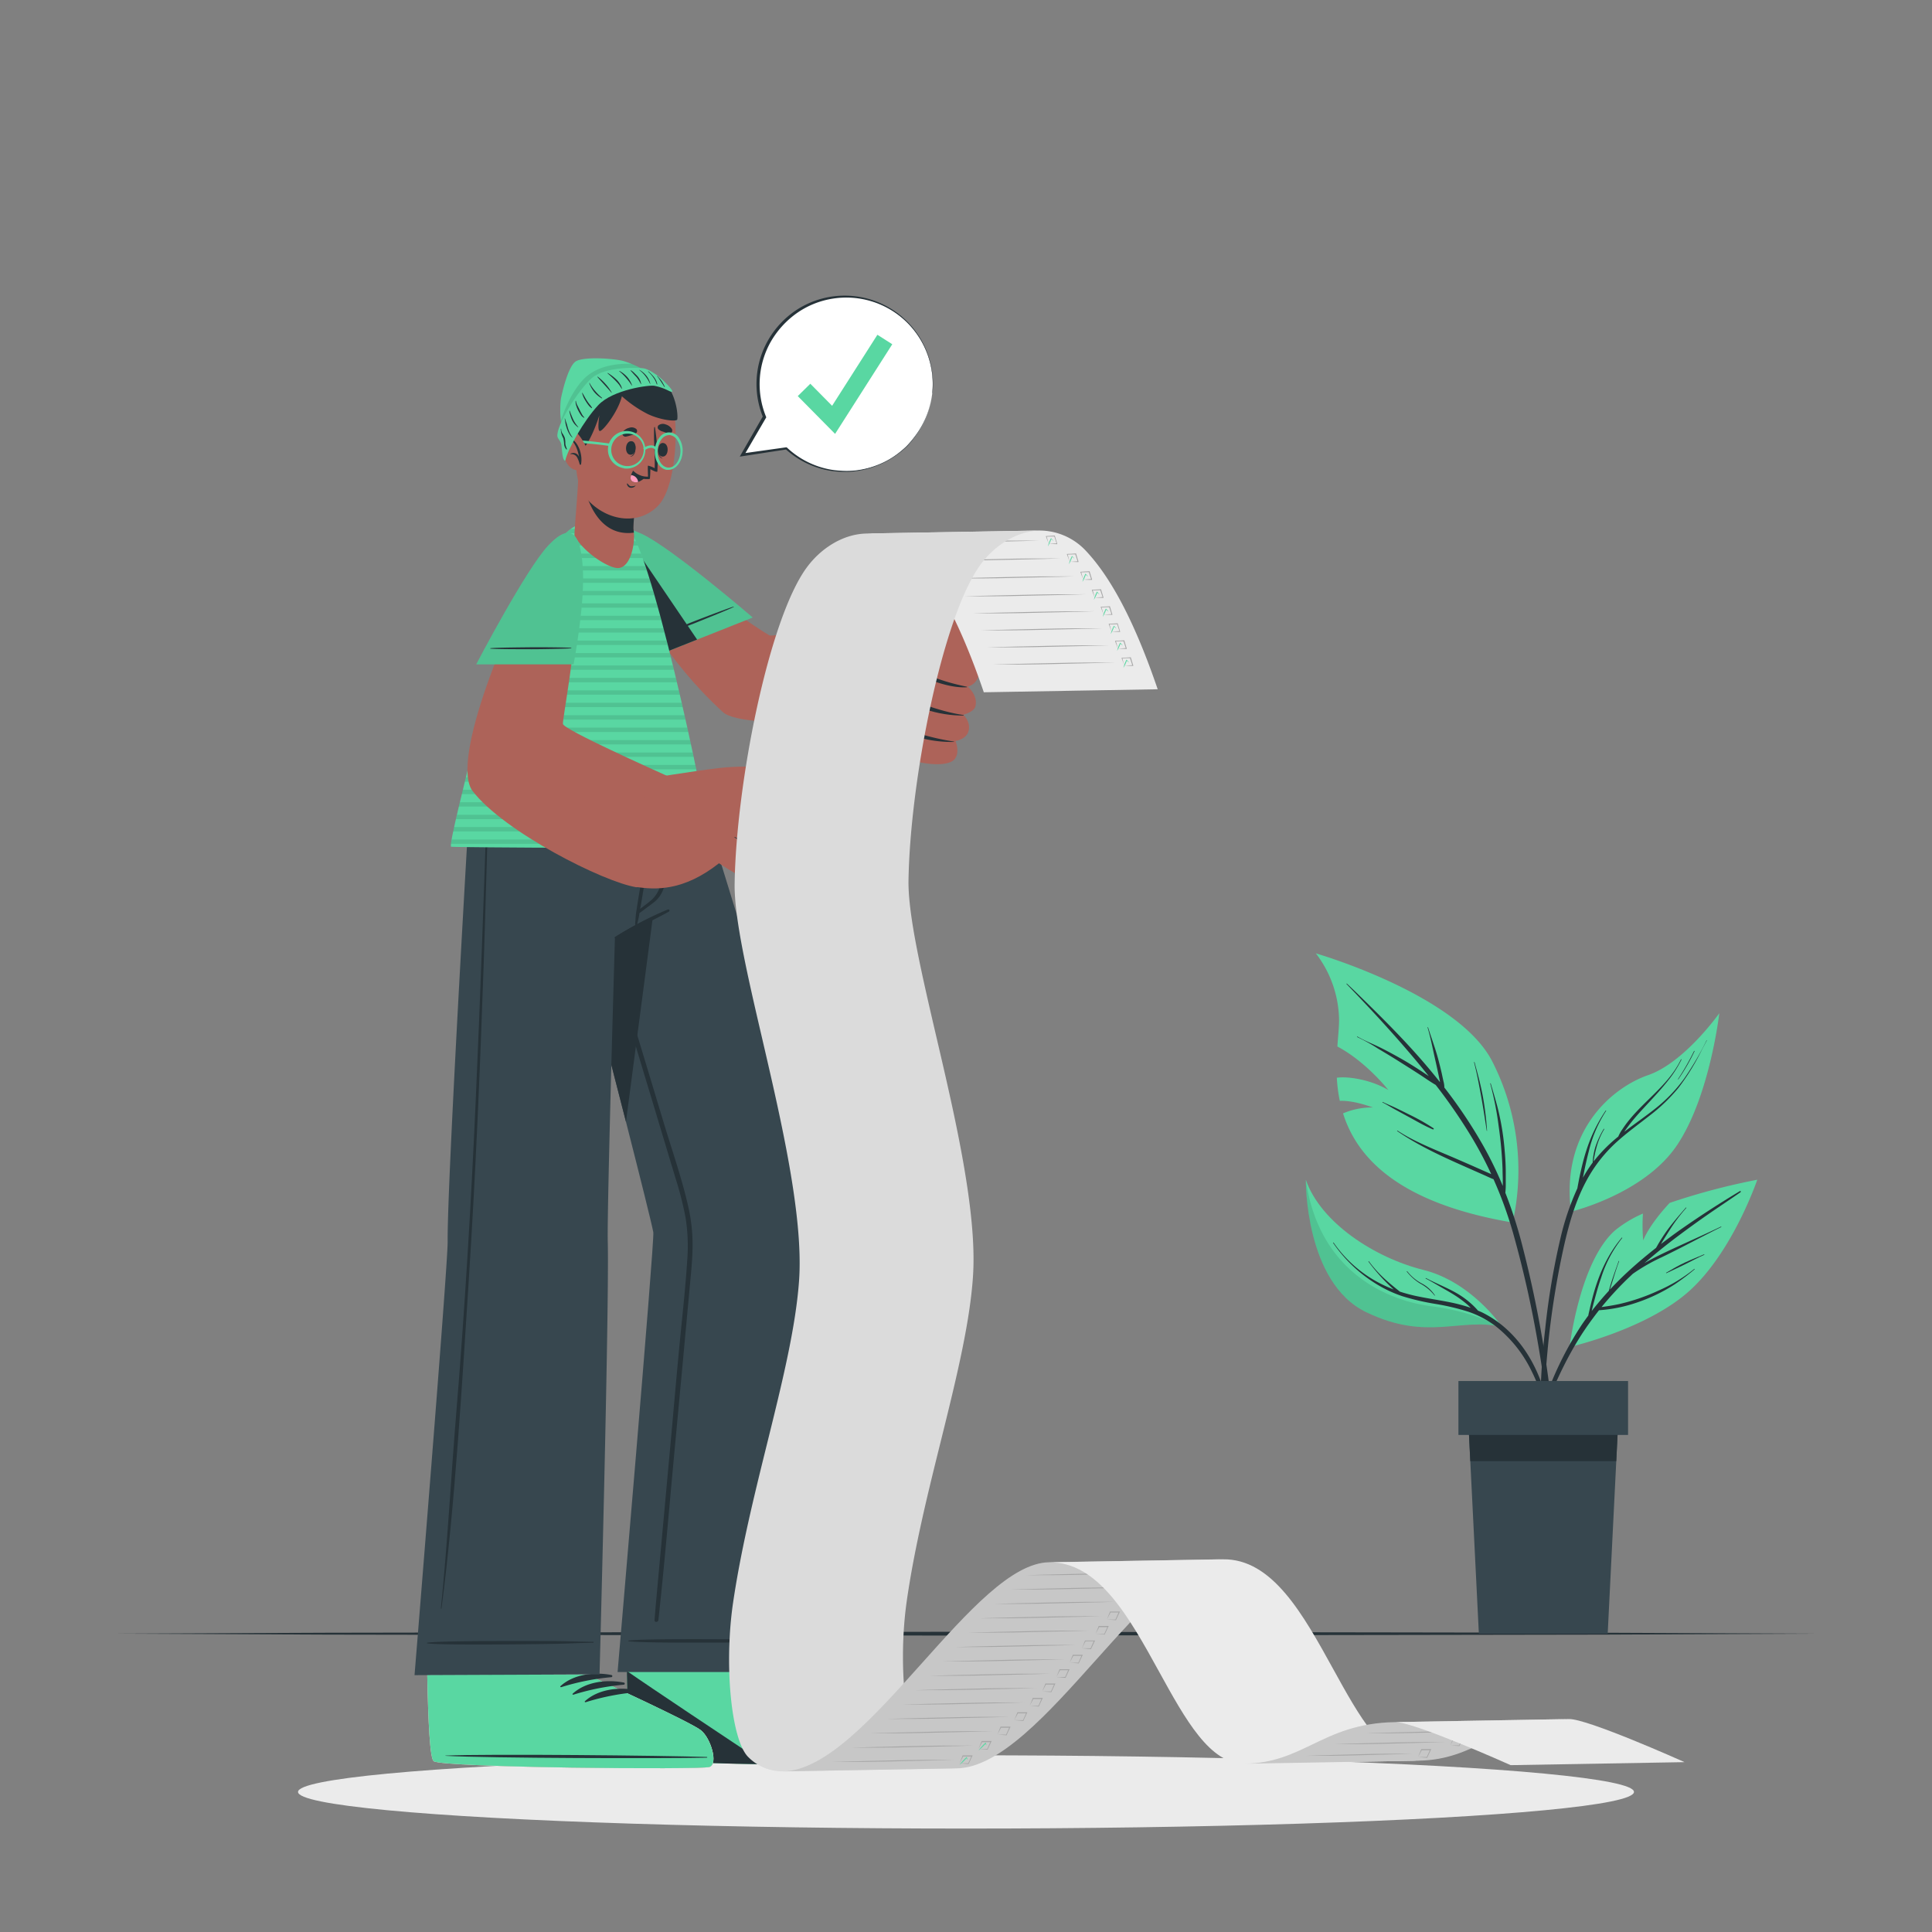 <svg xmlns="http://www.w3.org/2000/svg" viewBox="0 0 500 500"><rect x="0" y="0" width="500" height="500" fill="#808080" stroke="none"/><g id="freepik--Shadow--inject-748"><ellipse cx="250" cy="463.75" rx="172.87" ry="9.48" style="fill:#ebebeb"></ellipse></g><g id="freepik--Floor--inject-748"><polygon points="29.82 422.79 84.86 422.55 139.91 422.46 250 422.3 360.09 422.46 415.13 422.55 470.18 422.79 415.13 423.04 360.09 423.13 250 423.29 139.91 423.13 84.86 423.04 29.82 422.79" style="fill:#263238"></polygon></g><g id="freepik--Plant--inject-748"><path d="M406.21,348.6s20.22-4.58,31.3-14.79,17.27-28.5,17.27-28.5a173.42,173.42,0,0,0-22.67,6c-1.81,1.93-5.26,5.92-6.86,9.69a47.14,47.14,0,0,1-.06-6.93A30.79,30.79,0,0,0,418,318.4C408.81,326.44,406.21,348.6,406.21,348.6Z" style="fill:#59D7A2"></path><path d="M442.16,314.2c2.75-1.91,5.56-3.75,8.3-5.67a.16.16,0,0,0-.17-.27c-5.2,3.11-10.34,6.44-15.31,9.92-1.73,1.21-3.43,2.48-5.11,3.77.11-.2.23-.4.35-.6.61-1,1.25-2,1.88-3a42.84,42.84,0,0,1,4.3-5.73c.06-.06,0-.16-.1-.09-1.58,1.81-3.15,3.61-4.59,5.53-.68.92-1.31,1.87-1.92,2.84-.31.5-.61,1-.9,1.52l-.31.53c-2.61,2.05-5.16,4.19-7.59,6.45-1.5,1.4-2.94,2.85-4.34,4.34.78-2.45,1.47-4.92,2.37-7.33,0-.08-.1-.12-.13,0-.88,2.52-1.84,5.06-2.53,7.66-1.54,1.67-3,3.41-4.42,5.21,0-.11.05-.22.07-.33.23-1,.47-1.9.73-2.85.49-1.83,1-3.64,1.64-5.44a31.79,31.79,0,0,1,5.43-10.25c.06-.07,0-.17-.1-.1-3.95,4.68-6.26,10.28-7.74,16.17-.22.86-.42,1.72-.62,2.59-.1.46-.22.93-.3,1.4-.61.82-1.21,1.66-1.78,2.51a87.53,87.53,0,0,0-8.56,16.78,192.8,192.8,0,0,0-6.48,20.19.11.11,0,0,0,.21,0c3.95-11.82,8-23.82,14.76-34.4,1.43-2.23,3-4.38,4.62-6.46a37.93,37.93,0,0,0,9.83-2,43.47,43.47,0,0,0,9.85-4.76,60.25,60.25,0,0,0,5.05-3.82c.08-.06,0-.17-.09-.1a40.25,40.25,0,0,1-9.26,5.6A51,51,0,0,1,419,337.5c-1.49.32-3,.56-4.52.77a84.84,84.84,0,0,1,6-6.61c.68-.68,1.39-1.33,2.09-2a48.44,48.44,0,0,1,7.47-4.28c3.31-1.6,6.58-3.3,9.85-5,1.85-.94,3.69-1.91,5.56-2.82.08,0,0-.15-.08-.11-3.32,1.6-6.69,3.1-10.05,4.64-3.15,1.44-6.35,2.89-9.38,4.6l-.38.22c2.74-2.38,5.57-4.65,8.47-6.84C436.68,318.09,439.39,316.11,442.16,314.2Z" style="fill:#263238"></path><path d="M441,324.62c-1.65.72-3.32,1.36-4.95,2.12s-3.26,1.7-4.85,2.64c-.07,0,0,.14.07.11,1.61-.77,3.24-1.5,4.84-2.3s3.25-1.7,4.93-2.44C441.13,324.72,441.09,324.59,441,324.62Z" style="fill:#263238"></path><path d="M340.54,246.73a28.89,28.89,0,0,1,6,16.79c.06,1.81-.22,4.33-.43,7.31,7.53,4,13.19,11.27,13.19,11.27-4.28-2.57-10.16-3.61-13.33-3.19a39.47,39.47,0,0,0,.77,6c1.4-.08,4.1.11,8.57,1.7a19.09,19.09,0,0,0-7.73,1.53c3.6,11.47,14.32,23.24,43.89,28.25a62.05,62.05,0,0,0-5.24-41.63C377.42,257.37,340.54,246.73,340.54,246.73Z" style="fill:#59D7A2"></path><path d="M401.76,365.48c-.51-4.9-1.16-9.78-1.91-14.65a294.26,294.26,0,0,0-6-28.95,114.64,114.64,0,0,0-4.27-13.19,20.89,20.89,0,0,0,.11-2.37c0-.95,0-1.9,0-2.84,0-1.9-.11-3.79-.28-5.68a67.14,67.14,0,0,0-1.81-11.09c-.54-2.1-1.17-4.18-1.79-6.26a.07.07,0,1,0-.13,0,81.14,81.14,0,0,1,2.18,11.07,102.83,102.83,0,0,1,1,11.1c0,1,.06,2,.06,3,0,.43,0,.86,0,1.3a94.93,94.93,0,0,0-5-10.31,124.84,124.84,0,0,0-10.12-15.15,6.51,6.51,0,0,0-.24-1.65c-.14-.66-.29-1.32-.43-2-.31-1.35-.65-2.7-1-4-.74-2.68-1.71-5.27-2.55-7.92,0-.08-.15-.05-.13,0,.78,2.62,1.3,5.33,1.9,8,.3,1.32.59,2.64.88,4l.42,2,0,.15q-1.8-2.27-3.67-4.46c-5.64-6.62-11.84-12.73-18.07-18.8-.77-.75-1.55-1.47-2.33-2.21-.06-.06-.15,0-.09.1,6,6.22,11.82,12.5,17.37,19.08,1.32,1.56,2.62,3.15,3.9,4.75-.67-.46-1.35-.9-2-1.34-1.72-1.12-3.46-2.22-5.26-3.23s-3.6-2-5.44-2.9-3.93-1.7-5.76-2.77c-.08,0-.15.09-.07.12a44.38,44.38,0,0,1,5.4,3c1.8,1.07,3.6,2.15,5.37,3.27s3.48,2.19,5.21,3.31c1.44.93,2.86,1.95,4.35,2.82a139.66,139.66,0,0,1,9.47,13.79,101.68,101.68,0,0,1,4.9,9.29l-1.06-.46-2.71-1.2c-1.74-.78-3.49-1.53-5.23-2.29-3.32-1.44-6.69-2.77-9.94-4.35a45.12,45.12,0,0,1-5.31-2.95c-.07-.05-.14.07-.07.12,6.07,4.18,12.87,7.13,19.58,10.1l2.91,1.29c.8.35,1.6.75,2.42,1.06a103.76,103.76,0,0,1,5,13.7A279.71,279.71,0,0,1,398,347.55c1.7,9.66,2.84,19.38,3.73,29.15.11,1.22.22,2.43.36,3.65a.39.39,0,0,0,.77,0C402.79,375.38,402.28,370.41,401.76,365.48Z" style="fill:#263238"></path><path d="M383.77,283.8c-.55-3-1.35-5.95-2.16-8.89,0-.09-.15-.05-.13,0,.75,2.89,1.29,5.83,1.83,8.77s1,6,1.46,9c0,0,.09,0,.08,0A78.4,78.4,0,0,0,383.77,283.8Z" style="fill:#263238"></path><path d="M371,292a54.06,54.06,0,0,0-6.43-3.62c-1.08-.55-2.17-1.08-3.26-1.61s-2.3-1-3.42-1.56a.07.07,0,1,0-.06.12c1.08.54,2.1,1.2,3.17,1.78s2.18,1.2,3.28,1.79c2.16,1.16,4.29,2.45,6.56,3.39A.17.17,0,0,0,371,292Z" style="fill:#263238"></path><path d="M406.58,313.58s18.71-4.46,27.3-17c8.2-12,10.85-32.42,11.06-34.21-.34,1.65-4.2,19.5-16.93,27.82C418.26,296.55,408.84,301.79,406.58,313.58Z" style="fill:#263238;opacity:0.1"></path><path d="M423.85,281.26a23.88,23.88,0,0,0-6.9,11.36s.05.06.06,0a27.81,27.81,0,0,1,6.93-11.27C424,281.31,423.91,281.2,423.85,281.26Z" style="fill:#263238"></path><path d="M406.58,313.58s18.71-4.46,27.3-17c8.2-12,10.85-32.42,11.06-34.21a.69.69,0,0,0,0-.13s-9,12.75-18.4,16S403.88,292.74,406.58,313.58Z" style="fill:#59D7A2"></path><path d="M441.65,269.27a76.88,76.88,0,0,1-5.79,9.88,39.54,39.54,0,0,1-7.69,7.92c-2.54,2-5.23,3.85-7.8,5.83l.06-.1c.48-.71,1-1.41,1.53-2.09,1.07-1.37,2.24-2.66,3.42-3.94,2.32-2.52,4.7-5,6.78-7.72a28.63,28.63,0,0,0,3-4.83c0-.08-.09-.13-.13-.05-3,6.32-9.09,10.37-13.42,15.71a28.56,28.56,0,0,0-1.73,2.36,9.79,9.79,0,0,0-1.07,1.9,39.38,39.38,0,0,0-6.39,6.45,27.82,27.82,0,0,1,.75-3.63,18.41,18.41,0,0,1,2-4.73c0-.08-.07-.16-.12-.08a22.63,22.63,0,0,0-2.18,4.71,16.43,16.43,0,0,0-.68,4h0a37.56,37.56,0,0,0-2.53,3.93l.24-1.2c.37-1.86.78-3.72,1.26-5.56a33.39,33.39,0,0,1,4.5-10.54c.05-.07-.06-.15-.11-.08a40.11,40.11,0,0,0-5,10.31c-.6,1.84-1.07,3.71-1.49,5.59-.21.92-.39,1.84-.57,2.77-.09.48-.19,1-.27,1.46a67.49,67.49,0,0,0-4.32,12.68,189.23,189.23,0,0,0-4,23.65A198.94,198.94,0,0,0,398.61,369c0,1,.08,2.1.14,3.15,0,.27.42.31.43,0,.19-4.15.3-8.31.54-12.46s.61-8.29,1-12.42a221.9,221.9,0,0,1,3.9-24.19c1.52-6.84,3.48-13.72,7.22-19.71a37.39,37.39,0,0,1,6.75-8c2.62-2.35,5.49-4.42,8.26-6.6a45,45,0,0,0,7.57-7.28,59.75,59.75,0,0,0,5.95-9.65c.44-.85.89-1.69,1.34-2.54C441.8,269.26,441.69,269.19,441.65,269.27Z" style="fill:#263238"></path><path d="M438.42,272a64.11,64.11,0,0,1-4.17,7.29c0,.05.05.11.09.05a50.84,50.84,0,0,0,4.21-7.3C438.59,272,438.45,271.93,438.42,272Z" style="fill:#263238"></path><path d="M337.94,305.31s-.3,26.58,15.59,34.26,24.42,1.28,35.22,3.85h0c-.42-.64-8.13-11.72-20.39-14.77C355.73,325.5,341.76,316.39,337.94,305.31Z" style="fill:#59D7A2"></path><path d="M337.94,305.31s-.3,26.58,15.59,34.26,24.42,1.28,35.22,3.85h0a59.8,59.8,0,0,0-18.07-5.33C360.64,336.87,341.49,330.34,337.94,305.31Z" style="opacity:0.1"></path><path d="M389.8,343.89a27.38,27.38,0,0,0-6.32-4.28c-.34-.16-.7-.29-1-.44-.17-.21-.35-.41-.54-.61a20,20,0,0,0-1.49-1.42,22,22,0,0,0-3.2-2.31c-2.63-1.55-5.52-2.63-8.21-4.07-.08,0-.15.08-.07.12,1.33.69,2.62,1.46,3.92,2.21s2.54,1.44,3.77,2.23a27.8,27.8,0,0,1,3.15,2.36c.28.24.54.51.81.78a42.89,42.89,0,0,0-5.37-1.43c-2.91-.59-5.85-1-8.76-1.62a43.58,43.58,0,0,1-4.21-1.14c-1.32-1.06-2.64-2.12-3.89-3.27a31.78,31.78,0,0,1-4.11-4.56c-.05-.07-.17,0-.11.08a48.73,48.73,0,0,0,6.51,7.19c-.68-.26-1.36-.54-2-.84a32.86,32.86,0,0,1-13.54-11.27c-.05-.08-.17,0-.12.07a37.14,37.14,0,0,0,11,10.52,32.69,32.69,0,0,0,6.92,3.27,63.24,63.24,0,0,0,8.6,2,60.77,60.77,0,0,1,8.43,2,25.27,25.27,0,0,1,7.06,3.72A33.08,33.08,0,0,1,396.45,355c3,6,4.44,12.78,5.24,19.44,0,.28.47.28.45,0C401.4,363.28,398.41,351.65,389.8,343.89Z" style="fill:#263238"></path><path d="M371.35,335.23a9.16,9.16,0,0,0-3.27-3,11.92,11.92,0,0,1-3.88-3.21c-.05-.07-.17,0-.12.07a13,13,0,0,0,3.43,3.07,11.94,11.94,0,0,1,3.74,3.1C371.3,335.35,371.39,335.29,371.35,335.23Z" style="fill:#263238"></path><polygon points="379.79 363.51 380.51 378.13 382.73 422.79 416.07 422.79 418.29 378.13 419.01 363.51 379.79 363.51" style="fill:#37474f"></polygon><polygon points="379.79 363.51 380.51 378.13 418.29 378.13 419.01 363.51 379.79 363.51" style="fill:#263238"></polygon><rect x="377.45" y="357.41" width="43.9" height="13.95" transform="translate(798.79 728.77) rotate(180)" style="fill:#37474f"></rect></g><g id="freepik--Character--inject-748"><path d="M235.19,456.64c-2.33.75-68.82-.1-71.33-1.74-1-.6-1.4-10.3-1.6-22v-.37q-.07-3.63-.08-7.43c0-.35,0-.69,0-1l3.22-34.49,44.48.43-4.38,34.17,0,1.36-.27,7.07,0,.73S230.44,445,233,447.1,237.53,455.89,235.19,456.64Z" style="fill:#ad6359"></path><path d="M235.19,456.64c-2.33.75-68.82-.1-71.33-1.74-1-.6-1.4-10.3-1.6-22v-.37q-.07-3.63-.08-7.43c0-.35,0-.69,0-1l43.32.11,0,1.36-.27,7.07,0,.73S230.44,445,233,447.1,237.53,455.89,235.19,456.64Z" style="fill:#ebebeb"></path><path d="M235.2,456.63c-1.2.39-19.26.35-36.92,0-3.55-.07-7.08-.15-10.45-.24-12.59-.34-23-.86-24-1.49s-1.4-10-1.59-21.54c0-.17,0-.33,0-.49s0-.26,0-.38h.05l42.85.07,0,.74S230.45,445,233,447.09,237.53,455.89,235.2,456.63Z" style="fill:#59D7A2"></path><path d="M234.47,454.05c-11.2-.42-56.43-1.05-67.54-.61-.09,0-.09.07,0,.07,11.1.66,56.33.92,67.54.72C234.71,454.23,234.71,454.06,234.47,454.05Z" style="fill:#263238"></path><path d="M209.93,432.75c-4.4-.88-9.8-.27-13.21,2.83-.13.12,0,.31.18.26a62.51,62.51,0,0,1,13-2.53A.28.28,0,0,0,209.93,432.75Z" style="fill:#263238"></path><path d="M213.09,434.71c-4.4-.88-9.8-.27-13.21,2.83-.13.12,0,.31.18.26a62.51,62.51,0,0,1,13-2.53A.28.28,0,0,0,213.09,434.71Z" style="fill:#263238"></path><path d="M216.25,436.67c-4.4-.88-9.8-.27-13.21,2.83-.13.12,0,.31.18.26a62.51,62.51,0,0,1,13-2.53A.28.28,0,0,0,216.25,436.67Z" style="fill:#263238"></path><path d="M198.28,456.63c-3.55-.07-7.08-.15-10.45-.24-12.59-.34-23-.86-24-1.49s-1.4-10-1.59-21.54c0-.17,0-.33,0-.49s0-.26,0-.38h.05C168.18,436.61,188.87,450.38,198.28,456.63Z" style="fill:#263238"></path><path d="M207.72,432.72H159.83s9.62-111.85,9.25-113.8c-.48-2.5-3.31-13.82-7.08-28.61-1.18-4.63-2.45-9.59-3.78-14.74-3.57-13.91-7.51-29.12-10.94-42.35-5.15-19.82-9.17-35.22-9.17-35.22h40.58s4.73,15,10.7,34.5c9.72,31.7,22.71,75.33,24,85.94C215.46,335.57,207.72,432.72,207.72,432.72Z" style="fill:#37474f"></path><path d="M205.6,424.55c-7.32-.15-5.21-.21-12.53-.28-3.58,0-27.1-.24-30.44.32a.08.08,0,0,0,0,.15c3.34.55,26.86.34,30.44.31,7.32-.08,5.22-.14,12.53-.29A.11.11,0,0,0,205.6,424.55Z" style="fill:#263238"></path><path d="M178.08,312.09c-1.57-6.92-3.92-13.7-6-20.5q-6.23-20.7-12.53-41.39-3.15-10.35-6.33-20.68-1.6-5.22-3.23-10.43c-1.06-3.4-2.28-6.77-3.24-10.2-.39-1.39-.6-.62-.1,1.15,1,3.57,2,7.14,3.05,10.71q3.09,10.58,6.23,21.15,6.22,21,12.57,42,3.17,10.55,6.34,21.07a85.6,85.6,0,0,1,2.59,10.2,46.8,46.8,0,0,1,.43,10.9c-.46,7.33-1.3,14.65-2,21.95s-1.35,14.65-2,22q-2,21.87-4,43.73-.25,2.78-.47,5.55c0,.62.89.57,1,0,1.58-14.42,2.78-28.88,4.13-43.32s2.69-28.73,4-43.09c.34-3.61.72-7.22.72-10.85A44.59,44.59,0,0,0,178.08,312.09Z" style="fill:#263238"></path><path d="M174.08,198c-2.81,21.8-8.17,62.67-12.08,92.32C152.84,254.4,138.11,198,138.11,198Z" style="fill:#263238"></path><path d="M183.6,457.29c-2.33.76-68.82.16-71.34-1.48-1-.6-1.44-10.29-1.68-22v-.37c-.06-2.42-.1-4.91-.11-7.43,0-.35,0-.69,0-1-.16-16.93,1.06-34.49,1.06-34.49l43.46.27-1.2,34.17-.05,1.36-.24,7.07,0,.73s25.34,11.61,27.92,13.7S185.93,456.54,183.6,457.29Z" style="fill:#ad6359"></path><path d="M183.6,457.29c-2.33.76-68.82.16-71.34-1.48-1-.6-1.44-10.29-1.68-22v-.37c-.06-2.42-.1-4.91-.11-7.43,0-.35,0-.69,0-1l43.32-.05-.05,1.36-.24,7.07,0,.73s25.34,11.61,27.92,13.7S185.93,456.54,183.6,457.29Z" style="fill:#ebebeb"></path><path d="M183.6,457.29c-2.33.76-68.82.16-71.34-1.48-1-.6-1.44-10.29-1.68-22v-.37l42.9-.09,0,.73s25.34,11.61,27.92,13.7S185.93,456.54,183.6,457.29Z" style="fill:#59D7A2"></path><path d="M182.87,454.7c-11.2-.37-56.44-.84-67.54-.36-.09,0-.1.07,0,.07,11.09.62,56.33.72,67.54.48C183.11,454.88,183.11,454.71,182.87,454.7Z" style="fill:#263238"></path><path d="M158.25,433.5c-4.4-.87-9.8-.24-13.2,2.87-.13.12,0,.31.18.27a61.88,61.88,0,0,1,13-2.59A.28.28,0,0,0,158.25,433.5Z" style="fill:#263238"></path><path d="M161.42,435.44c-4.4-.86-9.81-.23-13.2,2.88-.14.12,0,.31.18.26a62.51,62.51,0,0,1,13-2.58A.28.28,0,0,0,161.42,435.44Z" style="fill:#263238"></path><path d="M164.59,437.39c-4.41-.86-9.81-.23-13.21,2.88-.13.12,0,.3.19.26a61.65,61.65,0,0,1,13-2.58A.28.28,0,0,0,164.59,437.39Z" style="fill:#263238"></path><path d="M177.38,198s-.93,19.42-5.37,34.8c-.36,1.27-.75,2.52-1.16,3.72a72.05,72.05,0,0,0-11.7,6s-.46,15.62-.93,33c-.51,19.48-1.05,41.21-.93,45.81.41,17.24-2.13,112-2.13,112l-47.88.2s8.63-105.86,8.57-112.18c-.09-10.15,2.31-55,4.16-87.73,1.14-20.16,2.07-35.7,2.07-35.7Z" style="fill:#37474f"></path><path d="M153.51,424.91c-7.31-.12-5.21-.18-12.52-.22-3.58,0-27.11-.12-30.45.45-.07,0-.07.14,0,.15,3.35.54,26.87.23,30.45.18,7.31-.11,5.21-.16,12.52-.34A.11.11,0,0,0,153.51,424.91Z" style="fill:#263238"></path><path d="M126.1,205c-.87,26.71-1.8,53.43-3,80.12s-2.8,53.58-5,80.3c-1.25,14.93-2.42,35.94-4,50.83,0,.1.14.14.16,0,3.48-26.5,5.41-59.26,7.12-85.93s2.86-53.36,3.77-80.06c.51-15.1.9-30.21,1.35-45.32C126.44,204.72,126.11,204.74,126.1,205Z" style="fill:#263238"></path><path d="M172.84,235.37a88.73,88.73,0,0,0-13.69,7.17.16.16,0,0,0,.15.28c4.61-2.25,9.33-4.41,13.82-6.9A.31.31,0,0,0,172.84,235.37Z" style="fill:#263238"></path><path d="M173.1,218.89c-.31,1.7-.73,3.39-1.09,5.08s-.6,3.21-1,4.77a8.14,8.14,0,0,1-2.22,4c-.63.58-1.31,1.09-2,1.62-.35.28-.74.56-1.11.85,0-.23.09-.46.13-.69l.33-1.93c.24-1.44.47-2.87.69-4.31.43-2.82.82-5.68,1.41-8.47,0-.12-.15-.16-.17,0-.71,2.77-1.48,5.52-2.1,8.31-.3,1.37-1.37,8.13-1.41,8.61s-.09,1-.11,1.49a5.53,5.53,0,0,0,0,1.52c0,.12.18.1.23,0h0a6.56,6.56,0,0,0,.43-1.47c.12-.48.23-1,.31-1.46,0-.18.06-.36.09-.54.66-.41,1.28-.94,1.9-1.39s1.36-1,2-1.5a7.57,7.57,0,0,0,2.43-3.79,27.69,27.69,0,0,0,.8-4.86c.21-1.93.37-3.86.64-5.77C173.29,218.82,173.12,218.78,173.1,218.89Z" style="fill:#263238"></path><path d="M160.76,147.23c2.66,7.41,12,24,26.35,37.08,5.55,5.05,46.84,1.73,50.93.14,2.86-1.12,8.2-21.93,5.19-23.81-5.64-3.53-42.55,4.61-44.12,3.78-2.4-1.28-18.3-11.93-28.53-22C163.11,135,156.36,134.92,160.76,147.23Z" style="fill:#ad6359"></path><path d="M171.38,169.11l23.42-9.3s-21-18.07-28.7-21.64c-8.65-4-8.81,1.28-5.77,9.81S171.38,169.11,171.38,169.11Z" style="fill:#59D7A2"></path><path d="M171.38,169.11l23.42-9.3s-21-18.07-28.7-21.64c-8.65-4-8.81,1.28-5.77,9.81S171.38,169.11,171.38,169.11Z" style="opacity:0.1"></path><path d="M189.85,157c-.86.19-8.2,3-9.79,3.62s-8.08,3.19-9.66,4a.06.06,0,0,0,0,.12c1.7-.49,8.26-3,9.88-3.66s8.84-3.54,9.59-4C190,157,189.91,157,189.85,157Z" style="fill:#263238"></path><path d="M180.41,165.52l-9,3.59s-8-12.59-11-21.12c-2.22-6.24-2.73-10.76.53-11.16Z" style="fill:#263238"></path><path d="M116.73,219.14c.15.17,66.39.6,67-.07.85-1-13.86-72.77-20.63-81.66-1.44-1.9-10.58-4.49-15.88-.17-11.26,9.17-21,40.65-23.3,50.15C120.16,203,116.18,218.52,116.73,219.14Z" style="fill:#59D7A2"></path><path d="M163.47,138h-17.1c.28-.26.56-.5.84-.73a6.55,6.55,0,0,1,.53-.39h14.73a2.91,2.91,0,0,1,.62.56A5.43,5.43,0,0,1,163.47,138Z" style="opacity:0.1"></path><path d="M165.07,141.19H143.42c.31-.39.62-.77.94-1.13h20.22C164.74,140.41,164.9,140.79,165.07,141.19Z" style="opacity:0.1"></path><path d="M166.31,144.41H141.1c.26-.39.51-.76.77-1.13h24Z" style="opacity:0.1"></path><path d="M167.4,147.62H139.13c.22-.38.44-.76.67-1.13H167C167.16,146.86,167.28,147.24,167.4,147.62Z" style="opacity:0.1"></path><path d="M168.42,150.84h-31c.2-.38.39-.76.6-1.13h30.1C168.18,150.08,168.3,150.46,168.42,150.84Z" style="opacity:0.1"></path><path d="M169.37,154.06H135.76c.18-.38.36-.76.55-1.13H169Z" style="opacity:0.1"></path><path d="M170.28,157.27h-36l.51-1.13H170C170.07,156.51,170.17,156.89,170.28,157.27Z" style="opacity:0.1"></path><path d="M171.15,160.49H132.89l.48-1.13h37.48Z" style="opacity:0.1"></path><path d="M172,163.71H131.59c.14-.38.29-.75.45-1.13h39.67C171.8,163,171.9,163.33,172,163.71Z" style="opacity:0.1"></path><path d="M172.82,166.92H130.35c.14-.38.28-.75.43-1.13h41.76C172.63,166.17,172.73,166.54,172.82,166.92Z" style="opacity:0.1"></path><path d="M173.63,170.14H129.18c.13-.38.27-.75.41-1.13h43.76C173.44,169.39,173.53,169.76,173.63,170.14Z" style="opacity:0.1"></path><path d="M174.41,173.35H128.07c.12-.37.25-.75.39-1.12h45.68Z" style="opacity:0.1"></path><path d="M175.18,176.57H127l.36-1.13h47.54Z" style="opacity:0.1"></path><path d="M175.93,179.79H126c.11-.37.22-.75.34-1.13h49.33C175.76,179,175.85,179.42,175.93,179.79Z" style="opacity:0.1"></path><path d="M176.68,183H125.07l.32-1.12h51C176.5,182.26,176.59,182.63,176.68,183Z" style="opacity:0.1"></path><path d="M177.4,186.22H124.2c.09-.35.19-.73.29-1.13h52.66C177.23,185.47,177.32,185.84,177.4,186.22Z" style="opacity:0.1"></path><path d="M178.12,189.44h-54.7l.27-1.13h54.18C178,188.69,178,189.07,178.12,189.44Z" style="opacity:0.1"></path><path d="M178.82,192.65H122.64l.27-1.12h55.67Z" style="opacity:0.1"></path><path d="M179.5,195.87H121.86l.27-1.13h57.13C179.35,195.12,179.43,195.49,179.5,195.87Z" style="opacity:0.1"></path><path d="M180.18,199.09h-59.1l.27-1.13H180C180,198.34,180.11,198.72,180.18,199.09Z" style="opacity:0.1"></path><path d="M180.84,202.3H120.3l.27-1.13h60C180.69,201.55,180.77,201.93,180.84,202.3Z" style="opacity:0.1"></path><path d="M181.49,205.52h-62c.1-.37.19-.75.28-1.13h61.47C181.34,204.77,181.42,205.15,181.49,205.52Z" style="opacity:0.1"></path><path d="M182.12,208.74H118.75c.09-.37.17-.74.27-1.13H181.9C182,208,182.05,208.37,182.12,208.74Z" style="opacity:0.1"></path><path d="M182.72,212H118c.08-.37.17-.74.26-1.13h64.25C182.58,211.21,182.65,211.58,182.72,212Z" style="opacity:0.1"></path><path d="M183.28,215.17h-66c.07-.35.15-.73.25-1.13h65.55C183.16,214.44,183.22,214.81,183.28,215.17Z" style="opacity:0.1"></path><path d="M183.74,218.39h-67c0-.3.09-.68.17-1.13H183.6C183.67,217.72,183.71,218.1,183.74,218.39Z" style="opacity:0.1"></path><path d="M160.2,147c-2.28.34-9-3.83-11.51-8.33-.17-.31,1-12.76.94-15.25,0-.51,15.66,3.61,15.66,3.61a39.74,39.74,0,0,0-1.39,9.58,5.48,5.48,0,0,0,.12,1c0,.05,0,.1,0,.17C164.38,139.78,163.54,146.54,160.2,147Z" style="fill:#ad6359"></path><path d="M150.64,123.53c.63,3.77,3.16,14.32,11.8,14.42a10,10,0,0,0,1.6-.11l0-.17a6.5,6.5,0,0,1-.11-1,39.74,39.74,0,0,1,1.39-9.58S154.11,124.13,150.64,123.53Z" style="fill:#263238"></path><path d="M151.15,102.42c-2.8,5.06-3.25,21.32-.13,25.62,4.51,6.24,13.56,8.66,19.28,2.86,5.54-5.63,5.75-26.83,2.12-30.91C167.07,94,155.29,94.93,151.15,102.42Z" style="fill:#ad6359"></path><path d="M164.42,115.35s-.08.05-.08.1c0,1.09-.19,2.35-1.19,2.68,0,0,0,.06,0,.06C164.37,118.06,164.6,116.39,164.42,115.35Z" style="fill:#263238"></path><path d="M163.48,114.18c-1.75-.19-2,3.33-.38,3.51S165,114.34,163.48,114.18Z" style="fill:#263238"></path><path d="M170.45,115.71s.08.05.08.1c-.12,1.09-.06,2.36.9,2.79,0,0,0,.07,0,.06C170.22,118.4,170.17,116.72,170.45,115.71Z" style="fill:#263238"></path><path d="M171.51,114.64c1.76,0,1.65,3.52,0,3.53S170,114.64,171.51,114.64Z" style="fill:#263238"></path><path d="M162,113a12.12,12.12,0,0,0,1.4-.38,2.37,2.37,0,0,0,1.35-.66.74.74,0,0,0-.06-.91,1.84,1.84,0,0,0-1.85-.33,2.75,2.75,0,0,0-1.65,1.07A.8.8,0,0,0,162,113Z" style="fill:#263238"></path><path d="M173,112.18a13,13,0,0,1-1.37-.46,2.42,2.42,0,0,1-1.32-.74.77.77,0,0,1,.11-.91,1.87,1.87,0,0,1,1.87-.22,2.77,2.77,0,0,1,1.58,1.16A.79.79,0,0,1,173,112.18Z" style="fill:#263238"></path><path d="M162.4,125.14c.24.28.48.65.87.71a2.91,2.91,0,0,0,1.2-.19,0,0,0,0,1,0,.06,1.46,1.46,0,0,1-1.43.49,1.17,1.17,0,0,1-.79-1C162.28,125.12,162.36,125.1,162.4,125.14Z" style="fill:#263238"></path><path d="M163.78,122a3.74,3.74,0,0,0,2.37,1.84,4.89,4.89,0,0,0,1.33.15,1.11,1.11,0,0,0,.26,0l.24,0a.28.28,0,0,0,.24-.23h0v-.12h0v-.1c.08-.84.09-2.12.09-2.12.3.17,1.82,1,1.82.55a55.47,55.47,0,0,0-.63-11.36c0-.13-.21-.11-.2,0-.18,3.51.25,7,.13,10.56a6.37,6.37,0,0,0-1.72-.66c-.12,0,0,2.48,0,2.85a.1.1,0,0,1,0,0,5.17,5.17,0,0,1-3.77-1.47C163.81,121.79,163.72,121.86,163.78,122Z" style="fill:#263238"></path><path d="M167,123.48a4.38,4.38,0,0,1-1.86,1.24,1.93,1.93,0,0,1-1.21,0c-.86-.29-.82-1.09-.61-1.76a4.73,4.73,0,0,1,.46-1A5.73,5.73,0,0,0,167,123.48Z" style="fill:#263238"></path><path d="M165.15,124.72a1.93,1.93,0,0,1-1.21,0c-.86-.29-.82-1.09-.61-1.76A2,2,0,0,1,165.15,124.72Z" style="fill:#ff9cbd"></path><path d="M149.24,117.24c3-.39,5.88-9.77,5.88-9.77s-.64,4.07.14,4.08,4.74-5,5.68-9a31.25,31.25,0,0,0,6.73,4.62c3.46,1.63,7.51,2,7.61,1.37.27-1.84-.68-6.88-2.93-9a13.11,13.11,0,0,0-12.66-3.51c-6.26,1.39-8.38,5-9.7,7.78S148.14,117.38,149.24,117.24Z" style="fill:#263238"></path><path d="M161.44,121.17A4.84,4.84,0,1,1,167,116h0a4.85,4.85,0,0,1-5.59,5.21Zm1.45-8.92a4.57,4.57,0,0,0-1,0,4.2,4.2,0,1,0,1,0Z" style="fill:#59D7A2"></path><path d="M172.54,121.6c-1.83-.3-3.19-2.44-3.08-5a5.81,5.81,0,0,1,1.18-3.34,3,3,0,0,1,5.15.23,5.74,5.74,0,0,1,.87,3.42c-.11,2.67-1.82,4.77-3.81,4.68A1.55,1.55,0,0,1,172.54,121.6Zm1-9-.24,0a2.55,2.55,0,0,0-2.11,1.1,5.15,5.15,0,0,0-1,3c-.1,2.31,1.14,4.24,2.77,4.31s3-1.74,3.14-4a5.08,5.08,0,0,0-.77-3A2.67,2.67,0,0,0,173.49,112.63Z" style="fill:#59D7A2"></path><path d="M166.85,116.52l-.4-.52c.76-.58,2.5-1.33,3.62,0l-.49.42C168.57,115.22,166.92,116.46,166.85,116.52Z" style="fill:#59D7A2"></path><path d="M146.2,117l-.56-.32c.15-.26,1.51-2.56,3-2.73s9,.81,9.41.87l-.09.64a82.39,82.39,0,0,0-9.24-.87C147.72,114.73,146.56,116.4,146.2,117Z" style="fill:#59D7A2"></path><path d="M151.8,115.88s-2.58-5.76-5.13-4.93-1.28,8.7,1.23,10.22a2.79,2.79,0,0,0,4-.77Z" style="fill:#ad6359"></path><path d="M147.09,113.19a0,0,0,0,0,0,.07c1.75,1.13,2.41,3.09,2.77,5a1.55,1.55,0,0,0-2.2-.85.07.07,0,0,0,0,.12,1.71,1.71,0,0,1,1.75.94,8.22,8.22,0,0,1,.61,1.68c.06.19.38.15.35,0v0C150.87,117.68,149.64,113.93,147.09,113.19Z" style="fill:#263238"></path><path d="M167.42,96.26a22.89,22.89,0,0,0-6.06-2.82c-2.41-.67-10.24-1.21-12.32.07s-3.64,8.5-3.85,9.56-.67,7.58,1.43,9.48,3.94-9,8.16-12.12S167.42,96.26,167.42,96.26Z" style="fill:#59D7A2"></path><path d="M167.42,96.26s-8.42,1.08-12.64,4.17-6.05,14-8.16,12.12c-.93-.84-1.28-1.93-1.45-3.7,1-3.13,3-7.91,6.15-11,3-2.86,7.52-3.85,12.19-3.7A26.36,26.36,0,0,1,167.42,96.26Z" style="opacity:0.1"></path><path d="M146.31,119.15c.64-2.89,4.75-10.27,8.52-14.3s13.31-5.29,14.58-5c3.08.63,4,1.73,4.53,1.52s-2.33-3-3.12-3.66-3-2.23-4.33-2.4-9.8-.56-13.35,2.55-9.29,12.44-8.88,15.1c.1.64.85,1.15,1,2.06.18,1.19.22,2.54.45,3.38C145.87,119.06,146.25,119.4,146.31,119.15Z" style="fill:#59D7A2"></path><path d="M155.84,103a15.13,15.13,0,0,1-1.8-1.78,10.52,10.52,0,0,1-1.46-2.1,0,0,0,0,0-.09,0,8.22,8.22,0,0,0,1.27,2.3,7,7,0,0,0,2,1.68A.08.08,0,0,0,155.84,103Z" style="fill:#263238"></path><path d="M146.71,116.23c-.05-.23-.16-.43-.23-.65a3.34,3.34,0,0,1-.17-.76,6.59,6.59,0,0,0-.13-1.47,5.12,5.12,0,0,0-.54-1.07,2,2,0,0,1-.4-1.27c0-.06-.09-.08-.1,0a5,5,0,0,0,.65,2.41A9.21,9.21,0,0,1,146,115a2.29,2.29,0,0,0,.59,1.33A.09.09,0,0,0,146.71,116.23Z" style="fill:#263238"></path><path d="M148.18,113.22a7.45,7.45,0,0,1-1.15-2.3c-.13-.39-.22-.8-.34-1.2s-.35-.93-.47-1.41a0,0,0,1,0-.09,0c.12.5.16,1,.27,1.52a10.93,10.93,0,0,0,.38,1.27,6.71,6.71,0,0,0,.54,1.15,3.23,3.23,0,0,0,.82,1A0,0,0,0,0,148.18,113.22Z" style="fill:#263238"></path><path d="M149.66,110.52a8.28,8.28,0,0,1-1.33-2c-.33-.72-.61-1.46-.89-2.2,0-.05-.11,0-.1,0a10.23,10.23,0,0,0,.69,2.37,5.37,5.37,0,0,0,.61,1,5.6,5.6,0,0,0,.94.88S149.7,110.57,149.66,110.52Z" style="fill:#263238"></path><path d="M151.21,108a3.08,3.08,0,0,1-.66-.9c-.2-.36-.4-.73-.58-1.11s-.37-.71-.54-1.07a2.93,2.93,0,0,1-.37-1.15s-.09-.06-.1,0a3,3,0,0,0,.17,1.19,7.31,7.31,0,0,0,.5,1.24,9.8,9.8,0,0,0,.66,1.13,1.88,1.88,0,0,0,.85.78C151.21,108.1,151.28,108,151.21,108Z" style="fill:#263238"></path><path d="M152.55,104.61c-.23-.3-.46-.61-.66-.93s-.4-.65-.59-1-.39-.69-.57-1c0-.06-.1,0-.09,0a7.66,7.66,0,0,0,.39,1.14,8.83,8.83,0,0,0,.56,1,9.11,9.11,0,0,0,.68,1,3.27,3.27,0,0,0,.85.81c.06,0,.12,0,.1-.09A5.83,5.83,0,0,0,152.55,104.61Z" style="fill:#263238"></path><path d="M158.32,101.62a12.73,12.73,0,0,0-.73-1.17,13.88,13.88,0,0,0-.9-1.1,13.29,13.29,0,0,0-2-1.86c-.05,0-.12,0-.08.07,1.21,1.38,2.48,2.72,3.67,4.11A0,0,0,0,0,158.32,101.62Z" style="fill:#263238"></path><path d="M160.45,99.38a5.61,5.61,0,0,0-.85-1.09,12.74,12.74,0,0,0-2.3-1.76c-.05,0-.11,0-.06.08.68.61,1.38,1.22,2,1.87a12.57,12.57,0,0,1,.91,1c.29.35.49.76.75,1.13,0,0,.07,0,.07,0A3.4,3.4,0,0,0,160.45,99.38Z" style="fill:#263238"></path><path d="M163.05,98.59a6.32,6.32,0,0,0-.77-1.07A7.57,7.57,0,0,0,160.33,96c-.05,0-.1,0-.06.08a13.61,13.61,0,0,1,1.8,1.76c.28.32.53.65.8,1s.46.72.75,1a0,0,0,0,0,0,0A6.82,6.82,0,0,0,163.05,98.59Z" style="fill:#263238"></path><path d="M165,97.39c-.27-.29-.55-.57-.84-.85a3.86,3.86,0,0,0-.93-.72c-.05,0-.09,0-.05.08.53.57,1,1.14,1.56,1.71a11,11,0,0,1,1.13,1.81,0,0,0,0,0,.06,0A3.81,3.81,0,0,0,165,97.39Z" style="fill:#263238"></path><path d="M167.28,97.24a6.09,6.09,0,0,0-1.77-1.5s-.1.05,0,.08a7.73,7.73,0,0,1,1.58,1.6,10.1,10.1,0,0,1,1.14,1.93s.07,0,.07,0A5,5,0,0,0,167.28,97.24Z" style="fill:#263238"></path><path d="M170,99a4.68,4.68,0,0,0-.18-.48,5.7,5.7,0,0,0-.54-.89,11.11,11.11,0,0,0-1.47-1.52s-.11,0-.06.08a8.34,8.34,0,0,1,1.36,1.54,6.71,6.71,0,0,1,.51.86c.07.15.14.3.2.45a3,3,0,0,0,.18.45,0,0,0,0,0,.09,0A1.51,1.51,0,0,0,170,99Z" style="fill:#263238"></path><path d="M171.69,99.38a7.74,7.74,0,0,0-.43-.73,7.1,7.1,0,0,0-.53-.67c-.19-.22-.39-.43-.58-.66,0,0-.12,0-.07.07a5.15,5.15,0,0,1,.53.7l.46.69.45.69c.16.24.28.5.46.72a0,0,0,0,0,.07,0A3.85,3.85,0,0,0,171.69,99.38Z" style="fill:#263238"></path><path d="M140.78,144.73c-8.88,15-24.47,52.12-18.46,60,8.08,10.53,34,23.6,42.36,24.88,3.61.56,12.53-26.73,9-28.34-4.26-1.93-27.93-12.51-28-13.93s3.23-18.66,4-33.41C150.47,136.76,145.66,136.51,140.78,144.73Z" style="fill:#ad6359"></path><path d="M167.76,201.48s11-1.83,18.17-2.69c4-.48,11-.69,14.13.31,4.67,1.49,23.24,10.73,21.09,15.28-1.94,4.12-16.88-5.84-16.88-5.84s16,8.71,12.72,13.24-18.63-9-18.63-9,16.2,9.33,12.12,13.47c-3.09,3.13-17.72-8.31-17.72-8.31s13.87,8.11,10.84,11.47c-3.36,3.71-17.52-6-17.52-6-9.16,7.23-16.48,6.93-21.66,6.09C163.17,229.32,167.76,201.48,167.76,201.48Z" style="fill:#ad6359"></path><path d="M198.94,205.17c1.91,1,3.86,1.91,5.68,3s3.6,2.31,5.31,3.6a36.74,36.74,0,0,1,6.17,5.64c-3.53-3.51-10-7.63-11.81-8.75s-3.58-2.33-5.39-3.46C198.85,205.21,198.89,205.14,198.94,205.17Z" style="fill:#263238"></path><path d="M194.77,211.67c2.39,1.33,4.81,2.56,7.14,4s4.4,3,6.61,4.56c.17.12,0,.17-.13.06-2.27-1.49-4.49-2.7-6.79-4.16s-4.53-3-6.87-4.4C194.69,211.7,194.73,211.65,194.77,211.67Z" style="fill:#263238"></path><path d="M190.18,216.61a61.2,61.2,0,0,1,10.46,6.93c.16.13,0,.18-.18.06-3.43-2.37-6.11-4.26-10.34-6.86C190.05,216.7,190.1,216.57,190.18,216.61Z" style="fill:#263238"></path><path d="M148.45,171.93l-25.2,0s12.82-24.58,18.63-30.74c6.53-6.94,8.65-2.08,9,7S148.45,171.93,148.45,171.93Z" style="fill:#59D7A2"></path><path d="M148.45,171.93l-25.2,0s12.82-24.58,18.63-30.74c6.53-6.94,8.65-2.08,9,7S148.45,171.93,148.45,171.93Z" style="opacity:0.1"></path><path d="M147.82,167.66c-.88-.13-8.73-.18-10.44-.15s-8.69.06-10.45.24a.06.06,0,0,0,0,.12c1.76.16,8.8.14,10.54.15s9.51-.11,10.37-.25C147.9,167.76,147.88,167.67,147.82,167.66Z" style="fill:#263238"></path><path d="M249.16,161c1,4.26,4.47,10.08,4.14,13.3a3.71,3.71,0,0,1-2.88,3.38s2.78,2.27,2,5.15c-.4,1.48-3.13,2.14-3.13,2.14s2.15,1.92,1.3,4.43c-.69,2-3.31,2.36-3.31,2.36s1.2,2.8-.15,4.62c-2.74,3.69-20.47-.32-21.73-7.47-.59-3.33,3.69-2.12,3.69-2.12s-5.73-3.23-5-6.91,6.19-1.76,6.19-1.76-5.52-3.18-4.38-6.92,6.33-1,6.33-1-3.34-3.56-1.8-6.22c2.53-4.39,10.13,3.55,14.24,3.51l1.76-6.25Z" style="fill:#ad6359"></path><path d="M251.08,167.32c-.56-4.12,2.55-5.13,3.13-9.09.65-4.41-4.73-4.44-7.72,2.78l-1.82,6.47Z" style="fill:#ad6359"></path><path d="M246.86,191.91a.05.05,0,0,1,0,.1,31.55,31.55,0,0,1-18-5.23c-.17-.11-.05-.44.16-.34A64.62,64.62,0,0,0,246.86,191.91Z" style="fill:#263238"></path><path d="M249.36,185.05c.07,0,.06.13,0,.13-6.34.07-13.94-2.14-19.3-6.92-.19-.16-.19-.49,0-.32C233.89,180.85,243.54,184.25,249.36,185.05Z" style="fill:#263238"></path><path d="M232,169.72c5.32,4.39,11.52,6.62,18.21,8,.08,0,.05.14,0,.14-3.46.22-7.63-1.11-10.79-2.42a18.23,18.23,0,0,1-7.54-5.54C231.72,169.81,231.84,169.63,232,169.72Z" style="fill:#263238"></path><path d="M223.77,138.08l45-.78A16.46,16.46,0,0,1,281,142.52c6.72,7.14,12.81,18.87,18.61,35.86l-45,.78c-5.8-17-11.89-28.71-18.61-35.85A16.47,16.47,0,0,0,223.77,138.08Z" style="fill:#ebebeb"></path><path d="M256.92,172c5.28-.2,10.57-.27,15.85-.4s10.56-.17,15.84-.16c-5.28.2-10.56.27-15.84.41S262.21,172,256.92,172Z" style="fill:#a6a6a6"></path><path d="M291,172.28c-.24-.62-.49-1.26-.72-1.92l0-.12h.12l2.17-.12h.1l0,.09.61,2,0,.13h-.13C292.37,172.32,291.64,172.3,291,172.28Zm0,0c.75-.06,1.46-.12,2.17-.15l-.1.12-.65-2,.12.08c-.72,0-1.44,0-2.17.06l.09-.12C290.6,170.93,290.76,171.59,291,172.28Z" style="fill:#a6a6a6"></path><path d="M292.22,171.49a8.63,8.63,0,0,1-.73-.6l.16,0a8.44,8.44,0,0,1-.91,1.95,9.11,9.11,0,0,1,.73-2l.07-.14.09.11C291.84,171,292,171.23,292.22,171.49Z" style="fill:#59D7A2"></path><path d="M255.28,167.55c5.28-.2,10.57-.26,15.85-.4S281.69,167,287,167c-5.28.2-10.56.27-15.84.4S260.57,167.57,255.28,167.55Z" style="fill:#a6a6a6"></path><path d="M289.31,167.87c-.24-.61-.49-1.25-.72-1.92l0-.11h.12l2.17-.12h.1l0,.1.61,2,0,.13h-.13C290.74,167.92,290,167.9,289.31,167.87Zm0,0,2.17-.15-.1.13-.65-2,.12.09c-.72,0-1.44,0-2.17.06l.09-.12C289,166.53,289.12,167.19,289.31,167.87Z" style="fill:#a6a6a6"></path><path d="M290.58,167.08a7,7,0,0,1-.73-.59l.16,0a8.64,8.64,0,0,1-.91,1.95,8.94,8.94,0,0,1,.73-2l.07-.14.09.11C290.2,166.58,290.39,166.83,290.58,167.08Z" style="fill:#59D7A2"></path><path d="M253.64,163.15c5.28-.2,10.57-.26,15.85-.4s10.56-.17,15.84-.15c-5.28.2-10.56.26-15.84.4S258.93,163.17,253.64,163.15Z" style="fill:#a6a6a6"></path><path d="M287.67,163.47c-.24-.61-.49-1.26-.72-1.92l0-.11H287c.73-.06,1.45-.08,2.17-.12h.1l0,.09.61,2,0,.13h-.13C289.09,163.52,288.36,163.49,287.67,163.47Zm0,0c.75-.06,1.46-.12,2.17-.15l-.1.13-.65-2,.12.09c-.72,0-1.44.05-2.17.05l.09-.12C287.32,162.13,287.48,162.78,287.67,163.47Z" style="fill:#a6a6a6"></path><path d="M288.94,162.68a8.63,8.63,0,0,1-.73-.6l.16,0a8.71,8.71,0,0,1-.91,2,8.94,8.94,0,0,1,.73-2l.07-.14.09.11C288.56,162.18,288.75,162.43,288.94,162.68Z" style="fill:#59D7A2"></path><path d="M251.58,158.75c5.28-.2,10.56-.27,15.84-.4s10.57-.17,15.85-.16c-5.28.2-10.56.27-15.84.41S256.87,158.76,251.58,158.75Z" style="fill:#a6a6a6"></path><path d="M285.61,159.07c-.24-.62-.49-1.26-.72-1.92l0-.12H285c.72-.05,1.45-.08,2.17-.12h.09l0,.09.61,2,0,.12h-.13C287,159.11,286.3,159.09,285.61,159.07Zm0,0c.75-.06,1.46-.12,2.16-.15l-.09.12-.66-2,.13.08c-.72,0-1.45.06-2.17.06l.08-.12C285.25,157.72,285.42,158.38,285.61,159.07Z" style="fill:#a6a6a6"></path><path d="M286.88,158.28a8.63,8.63,0,0,1-.73-.6l.16,0a9.36,9.36,0,0,1-.91,1.95,9.11,9.11,0,0,1,.73-2l.07-.14.09.11C286.5,157.78,286.69,158,286.88,158.28Z" style="fill:#59D7A2"></path><path d="M249.28,154.34c5.28-.2,10.56-.26,15.84-.4s10.56-.16,15.85-.15c-5.28.2-10.57.27-15.85.4S254.56,154.36,249.28,154.34Z" style="fill:#a6a6a6"></path><path d="M283.3,154.66c-.23-.61-.49-1.25-.72-1.92l0-.11h.13c.72-.05,1.44-.08,2.16-.12h.1l0,.1.6,2,0,.13h-.13C284.73,154.71,284,154.69,283.3,154.66Zm0,0,2.17-.15-.09.13-.66-2,.12.09c-.72,0-1.44.05-2.17.06l.09-.12C283,153.32,283.12,154,283.3,154.66Z" style="fill:#a6a6a6"></path><path d="M284.57,153.88q-.37-.28-.72-.6l.16,0a8.91,8.91,0,0,1-.92,1.95,8.94,8.94,0,0,1,.73-2l.07-.14.1.11A8.61,8.61,0,0,1,284.57,153.88Z" style="fill:#59D7A2"></path><path d="M246.31,149.71c5.28-.2,10.56-.26,15.85-.4s10.56-.17,15.84-.15c-5.28.2-10.56.26-15.84.4S251.6,149.73,246.31,149.71Z" style="fill:#a6a6a6"></path><path d="M280.34,150c-.24-.61-.49-1.26-.72-1.92l0-.11h.12c.72-.06,1.45-.08,2.17-.12h.1l0,.09.61,2,0,.13h-.13C281.76,150.08,281,150.05,280.34,150Zm0,0c.75-.06,1.46-.12,2.16-.15l-.09.13-.65-2,.12.08c-.72,0-1.45.06-2.17.06l.09-.12C280,148.69,280.15,149.34,280.34,150Z" style="fill:#a6a6a6"></path><path d="M281.61,149.24a8.63,8.63,0,0,1-.73-.6l.16,0a8.44,8.44,0,0,1-.91,1.95,8.86,8.86,0,0,1,.73-2l.07-.14.09.11A8.54,8.54,0,0,1,281.61,149.24Z" style="fill:#59D7A2"></path><path d="M242.81,145.08c5.28-.2,10.56-.27,15.84-.41s10.57-.16,15.85-.15c-5.28.2-10.56.27-15.84.4S248.09,145.09,242.81,145.08Z" style="fill:#a6a6a6"></path><path d="M276.84,145.39c-.24-.61-.49-1.25-.72-1.91l0-.12h.12c.72,0,1.45-.08,2.17-.12h.09l0,.09.61,2,0,.13H279C278.26,145.44,277.53,145.42,276.84,145.39Zm0,0c.75,0,1.46-.11,2.16-.14l-.09.12-.66-2,.13.09-2.17.06.08-.12C276.48,144.05,276.65,144.71,276.84,145.39Z" style="fill:#a6a6a6"></path><path d="M278.1,144.61q-.37-.29-.72-.6l.16,0a9.36,9.36,0,0,1-.91,2,9.11,9.11,0,0,1,.73-2l.07-.14.09.11A8.2,8.2,0,0,1,278.1,144.61Z" style="fill:#59D7A2"></path><path d="M237.38,140.44c5.28-.2,10.56-.26,15.84-.4s10.57-.17,15.85-.15c-5.28.2-10.56.26-15.84.4S242.66,140.46,237.38,140.44Z" style="fill:#a6a6a6"></path><path d="M271.41,140.76c-.24-.61-.49-1.25-.72-1.92l0-.11h.12c.72-.05,1.45-.08,2.17-.12H273l0,.09.61,2,0,.13h-.13C272.83,140.81,272.1,140.78,271.41,140.76Zm0,0c.75-.06,1.46-.12,2.16-.15l-.09.13-.66-2,.13.09-2.17.06.08-.13C271.05,139.42,271.22,140.07,271.41,140.76Z" style="fill:#a6a6a6"></path><path d="M272.67,140q-.37-.28-.72-.6l.16,0a9.68,9.68,0,0,1-.91,2,8.94,8.94,0,0,1,.73-2l.07-.14.09.11A8.07,8.07,0,0,1,272.67,140Z" style="fill:#59D7A2"></path><path d="M224.23,138.08l45-.78c-5.91.1-11.78,3.69-15.6,9-9.76,13.57-18.11,55.72-18.51,81.58-.14,8.83,3.41,24.13,7.18,40.33,5,21.34,10.57,45.52,9.52,61.92-.79,12.35-4.46,27.17-8.34,42.85-3.37,13.57-6.84,27.61-8.81,41.35-2.33,16.32-.34,35.63,4.08,39.71a12.43,12.43,0,0,0,8.87,3.6l-45,.79a12.44,12.44,0,0,1-8.86-3.6c-4.43-4.08-6.42-23.39-4.09-39.72,2-13.73,5.45-27.77,8.81-41.34,3.88-15.69,7.55-30.5,8.35-42.85,1-16.4-4.57-40.59-9.53-61.93-3.77-16.19-7.32-31.5-7.18-40.32.4-25.86,8.75-68,18.51-81.59C212.45,141.77,218.32,138.19,224.23,138.08Z" style="fill:#dbdbdb"></path><path d="M271.48,404.31l45-.78c-9.67.17-21,12.83-33,26.24-12.24,13.66-24.8,27.69-35.83,27.88l-45,.79c11-.2,23.59-14.22,35.83-27.89C250.47,417.15,261.81,404.48,271.48,404.31Z" style="fill:#c7c7c7"></path><path d="M215.3,456c5.28-.2,10.56-.27,15.84-.41s10.56-.17,15.84-.15c-5.28.2-10.56.26-15.84.4S220.58,456,215.3,456Z" style="fill:#a6a6a6"></path><path d="M248.32,456.34c.26-.63.51-1.31.8-2l0-.05h.06c.78,0,1.56,0,2.34,0h.2l-.09.18-.94,2,0,.06h-.07Zm0,0,2.32,0-.09.06.89-2,.11.18c-.78,0-1.56,0-2.34,0l.09-.05Z" style="fill:#a6a6a6"></path><path d="M250.4,455.47a4.37,4.37,0,0,1-.32-.55l.16,0a14.54,14.54,0,0,1-1.92,1.84,14,14,0,0,1,1.78-2l.12-.11,0,.15A4,4,0,0,1,250.4,455.47Z" style="fill:#59D7A2"></path><path d="M220.2,452.31c5.28-.2,10.56-.27,15.84-.41s10.56-.17,15.85-.15c-5.28.2-10.56.26-15.84.4S225.48,452.32,220.2,452.31Z" style="fill:#a6a6a6"></path><path d="M253.23,452.62c.25-.63.5-1.31.8-2l0-.05h.06c.78,0,1.56,0,2.34,0h.2l-.08.18-.94,2,0,.06h-.06Zm0,0,2.31,0-.09.06.89-2,.11.18c-.78,0-1.56,0-2.34,0l.09-.05Z" style="fill:#a6a6a6"></path><path d="M255.3,451.75a6.05,6.05,0,0,1-.32-.55l.17,0a14.54,14.54,0,0,1-1.92,1.84,13.91,13.91,0,0,1,1.77-2l.12-.11,0,.15A4,4,0,0,1,255.3,451.75Z" style="fill:#59D7A2"></path><path d="M225.1,448.59c5.28-.2,10.56-.27,15.84-.41s10.57-.17,15.85-.15c-5.28.2-10.56.26-15.84.4S230.39,448.6,225.1,448.59Z" style="fill:#a6a6a6"></path><path d="M258.13,448.9c.26-.63.5-1.31.8-2l0-.05H259c.78,0,1.56,0,2.34,0h.2l-.09.18-.94,2,0,.06h-.06Zm0,0,2.31,0-.09.06.89-2,.12.18c-.78,0-1.56,0-2.34,0l.08-.05Z" style="fill:#a6a6a6"></path><path d="M229.47,444.87c5.27-.2,10.56-.27,15.84-.41s10.56-.17,15.84-.15c-5.28.2-10.56.26-15.84.4S234.75,444.88,229.47,444.87Z" style="fill:#a6a6a6"></path><path d="M262.49,445.18c.26-.63.51-1.31.8-2l0-.05h.06c.78,0,1.56,0,2.34,0h.2l-.09.18-.94,2,0,.06h-.07Zm0,0,2.32,0-.09.06.89-2,.11.18c-.78,0-1.56,0-2.34,0l.08-.05Z" style="fill:#a6a6a6"></path><path d="M233.45,441.15c5.28-.2,10.57-.27,15.85-.41s10.56-.17,15.84-.16c-5.28.21-10.56.27-15.84.41S238.74,441.16,233.45,441.15Z" style="fill:#a6a6a6"></path><path d="M266.48,441.46c.26-.63.51-1.31.8-2l0-.05h.07c.78,0,1.56,0,2.34,0h.2l-.09.18-.94,2,0,.06h-.06Zm0,0,2.32,0-.09.06.89-2,.11.18c-.78,0-1.56,0-2.34,0l.08-.05Z" style="fill:#a6a6a6"></path><path d="M236.71,437.43c5.28-.2,10.56-.27,15.84-.41s10.57-.17,15.85-.16c-5.28.21-10.56.27-15.84.41S242,437.44,236.71,437.43Z" style="fill:#a6a6a6"></path><path d="M269.74,437.74c.26-.63.5-1.31.8-2l0-.05h.07c.78,0,1.56,0,2.34,0h.2l-.09.17-.94,2,0,.06h-.06Zm0,0,2.31,0-.09.06.89-2,.12.18c-.78,0-1.56,0-2.34,0l.08-.05Z" style="fill:#a6a6a6"></path><path d="M240.38,433.71c5.28-.2,10.56-.27,15.84-.41s10.57-.17,15.85-.16c-5.28.21-10.56.27-15.84.41S245.67,433.72,240.38,433.71Z" style="fill:#a6a6a6"></path><path d="M273.41,434c.26-.63.5-1.31.8-2l0,0h.07c.78,0,1.56,0,2.34,0h.2l-.09.17-.94,2,0,.06h-.06Zm0,0,2.31,0-.09.06.89-2,.12.18c-.78,0-1.56,0-2.34,0l.08-.05Z" style="fill:#a6a6a6"></path><path d="M243.8,430c5.28-.2,10.56-.27,15.84-.41s10.57-.17,15.85-.16c-5.28.21-10.56.27-15.84.41S249.08,430,243.8,430Z" style="fill:#a6a6a6"></path><path d="M276.83,430.3c.25-.63.5-1.31.8-2l0-.05h.06c.78,0,1.57,0,2.35,0h.19l-.08.17-.94,2,0,.06h-.06Zm0,0,2.31,0-.09.06.89-2,.12.18c-.79,0-1.57,0-2.35,0l.09-.05Z" style="fill:#a6a6a6"></path><path d="M247,426.27c5.27-.2,10.56-.27,15.84-.41s10.56-.17,15.84-.16c-5.28.21-10.56.27-15.84.41S252.27,426.28,247,426.27Z" style="fill:#a6a6a6"></path><path d="M280,426.58c.26-.63.51-1.31.8-2l0,0h.06c.78,0,1.56,0,2.34,0h.2l-.09.17-.94,2,0,.06h-.07Zm0,0,2.32,0-.09,0,.89-2,.11.18c-.78,0-1.56,0-2.34,0l.08-.05Z" style="fill:#a6a6a6"></path><path d="M250.51,422.55c5.28-.2,10.56-.27,15.84-.41s10.56-.17,15.85-.16c-5.28.21-10.57.27-15.85.41S255.79,422.56,250.51,422.55Z" style="fill:#a6a6a6"></path><path d="M283.53,422.86c.26-.63.51-1.31.8-2l0-.06h.06c.78,0,1.56,0,2.34,0h.2l-.08.17-.94,2,0,.06h-.07Zm0,0,2.32,0-.09.05.89-2,.11.18c-.78,0-1.56,0-2.34,0l.09-.05Z" style="fill:#a6a6a6"></path><path d="M253.42,418.83c5.28-.2,10.56-.27,15.84-.41s10.57-.17,15.85-.16c-5.28.21-10.56.27-15.84.41S258.71,418.84,253.42,418.83Z" style="fill:#a6a6a6"></path><path d="M286.45,419.13c.26-.62.5-1.3.8-2l0-.06h.07c.78,0,1.56,0,2.34,0h.2l-.09.17-.94,2,0,.06h-.06Zm0,0,2.31,0-.09,0,.89-2,.12.18c-.78,0-1.56,0-2.34,0l.08,0Z" style="fill:#a6a6a6"></path><path d="M257,415.11c5.28-.2,10.57-.27,15.85-.41s10.56-.17,15.84-.16c-5.28.21-10.56.27-15.84.41S262.31,415.12,257,415.11Z" style="fill:#a6a6a6"></path><path d="M290.05,415.41c.26-.62.51-1.3.8-2l0-.06h.06c.78,0,1.56,0,2.34,0h.2l-.09.17-.94,2,0,.06h-.06Zm0,0,2.32,0-.09.05.89-2,.11.18c-.78,0-1.56,0-2.34,0l.08-.05Z" style="fill:#a6a6a6"></path><path d="M261.36,411.39c5.28-.2,10.56-.27,15.84-.41s10.56-.17,15.85-.16c-5.28.21-10.57.27-15.85.41S266.64,411.4,261.36,411.39Z" style="fill:#a6a6a6"></path><path d="M294.38,411.69c.26-.62.51-1.3.8-2l0-.06h.06c.78,0,1.56,0,2.34,0h.2l-.08.17-.94,2,0,.06h-.07Zm0,0,2.32,0-.09,0,.89-2,.11.18c-.78,0-1.56,0-2.34,0l.09,0Z" style="fill:#a6a6a6"></path><path d="M265.41,407.67c5.28-.2,10.56-.27,15.84-.41s10.56-.17,15.84-.16c-5.27.21-10.56.27-15.84.41S270.69,407.68,265.41,407.67Z" style="fill:#a6a6a6"></path><path d="M298.43,408c.26-.62.51-1.3.8-2l0-.06h.06c.78,0,1.56,0,2.34,0h.2l-.08.18-.94,2,0,.06h-.07Zm0,0,2.32,0-.09.05.89-2,.11.18c-.78,0-1.56,0-2.34,0l.09-.05Z" style="fill:#a6a6a6"></path><path d="M271.46,404.33l45-.78c12.81-.23,20.8,14.29,28.53,28.32,6.78,12.31,13.19,23.95,22.16,23.79l-45,.79c-9,.15-15.38-11.48-22.16-23.79C292.26,418.62,284.27,404.11,271.46,404.33Z" style="fill:#ebebeb"></path><path d="M361.1,445.68l45-.79c-9.79.17-15.72,3-21.45,5.77-5.21,2.51-10.14,4.87-17.48,5l-45,.79c7.35-.13,12.27-2.49,17.48-5C345.38,448.7,351.31,445.85,361.1,445.68Z" style="fill:#c7c7c7"></path><path d="M338,454.41c4.61-.2,9.23-.27,13.84-.41s9.23-.17,13.85-.15c-4.61.2-9.23.26-13.84.4S342.61,454.42,338,454.41Z" style="fill:#a6a6a6"></path><path d="M367,454.72c.25-.63.5-1.31.8-2l0-.05h.06c.78,0,1.56,0,2.34,0h.2l-.08.18-.94,2,0,.06h-.06Zm0,0,2.31,0-.09.06.89-2,.11.18c-.78,0-1.56,0-2.34,0l.09-.05Z" style="fill:#a6a6a6"></path><path d="M345.32,451.39c4.78-.2,9.56-.26,14.34-.4s9.56-.17,14.35-.16c-4.78.2-9.57.27-14.35.41S350.1,451.41,345.32,451.39Z" style="fill:#a6a6a6"></path><path d="M375.34,451.7c.26-.62.51-1.3.8-2l0-.06h.06c.78,0,1.56,0,2.34,0h.2l-.08.18-.94,2,0,.07h-.07Zm0,0,2.32,0-.09.05.89-2,.11.17-2.34,0,.09-.06Z" style="fill:#a6a6a6"></path><path d="M353.45,448.59c4.78-.2,9.56-.27,14.34-.41s9.56-.17,14.35-.15c-4.78.2-9.56.26-14.34.4S358.23,448.6,353.45,448.59Z" style="fill:#a6a6a6"></path><path d="M383.48,448.9c.25-.63.5-1.31.8-2l0-.05h.06c.78,0,1.56,0,2.34,0h.2l-.08.18-.94,2,0,.06h-.06Zm0,0,2.31,0-.09.06.89-2,.11.18c-.78,0-1.56,0-2.34,0l.09-.05Z" style="fill:#a6a6a6"></path><path d="M361.09,445.68l45-.79c4.74-.08,28.85,10.69,29.87,11.15l-45,.78C389.94,456.36,365.84,445.6,361.09,445.68Z" style="fill:#ebebeb"></path></g><g id="freepik--speech-bubble--inject-748"><path d="M241.27,101.74a22.61,22.61,0,0,1-37.79,14.31l-11.32,1.66,5.66-9.78a22.62,22.62,0,1,1,43.45-6.19Z" style="fill:#fff"></path><path d="M241.27,101.74a22.89,22.89,0,0,1-4.57,11.47,25.48,25.48,0,0,1-2,2.36,24.09,24.09,0,0,1-2.39,2,22.24,22.24,0,0,1-5.45,3,22.83,22.83,0,0,1-6.09,1.45,22,22,0,0,1-3.14.06,20.5,20.5,0,0,1-3.13-.32,22.81,22.81,0,0,1-11.19-5.53l.26.08-11.3,1.74-.82.12.41-.72,5.63-9.8,0,.39a22.83,22.83,0,0,1,1.39-20.16,23.24,23.24,0,0,1,7.08-7.55,22.85,22.85,0,0,1,35.38,21.35Zm0,0a22.37,22.37,0,0,0-25.65-24.47A22.17,22.17,0,0,0,206.27,81a23.39,23.39,0,0,0-6.76,7.38,22.31,22.31,0,0,0-1.28,19.42l.08.2-.11.19-5.69,9.76-.41-.59,11.33-1.59.16,0,.11.1a22.28,22.28,0,0,0,10.83,5.58,19.65,19.65,0,0,0,3.07.37,21.25,21.25,0,0,0,3.09,0,22.37,22.37,0,0,0,6-1.33,21.33,21.33,0,0,0,5.46-2.94,26.64,26.64,0,0,0,2.39-2,25.12,25.12,0,0,0,2-2.33A22.8,22.8,0,0,0,241.27,101.74Z" style="fill:#263238"></path><polygon points="216.12 112.29 206.46 102.51 209.71 99.31 215.35 105.02 227.07 86.64 230.92 89.09 216.12 112.29" style="fill:#59D7A2"></polygon></g></svg>